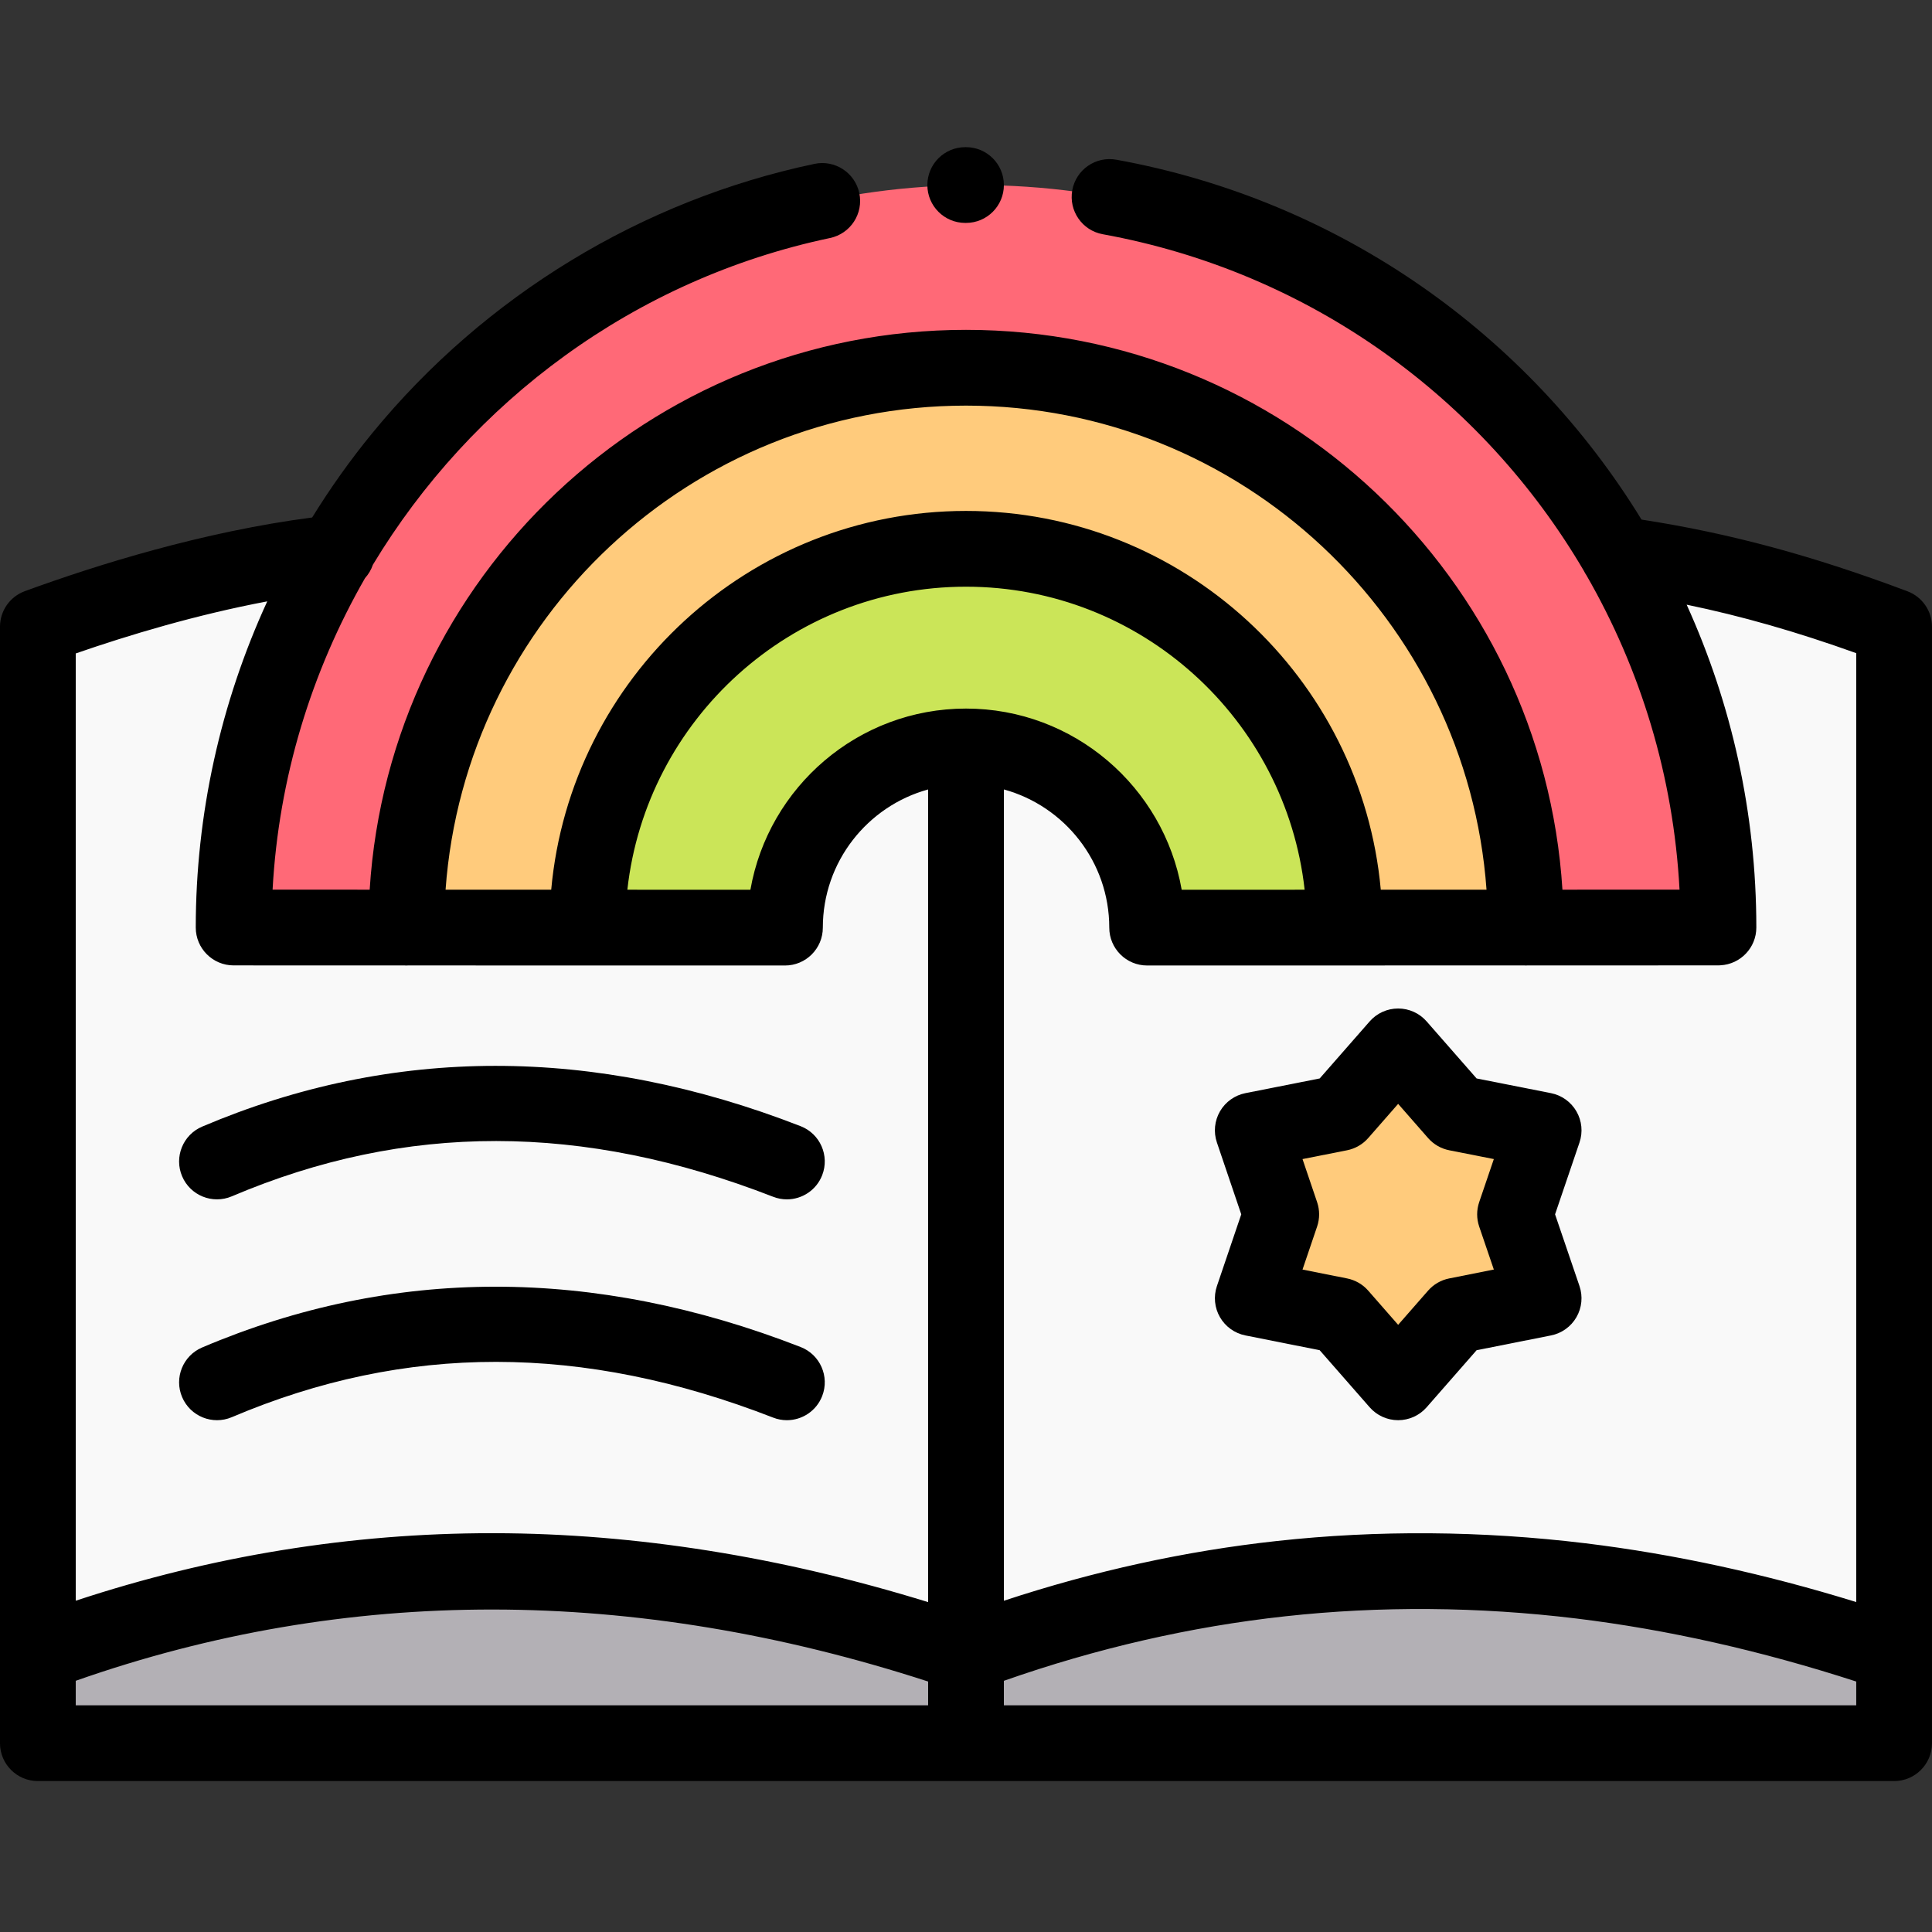 <svg height="512pt" viewBox="0 -39 512 512" width="512pt" xmlns="http://www.w3.org/2000/svg"><rect x="0" y="-39" width="512" height="512" fill="#333333" stroke="none"/><g fill-rule="evenodd"><path d="m256 158.816v240.566c79.414-29.734 161.309-29.023 245.961 0v-272.293c-25-9.398-47.465-15.578-73.18-19.168 16.914 29.051 26.625 62.855 26.625 98.883l-51.055.027h-100.344c0-26.516-21.496-48.016-48.008-48.016zm0 0" fill="#f9f9f9"/><path d="m208.02 206.832c0-26.516 21.473-48.016 47.98-48.016s48.008 21.5 48.008 48.016h52.336c0-55.449-44.934-100.391-100.344-100.391s-100.344 44.941-100.344 100.391zm0 0" fill="#cbe558"/><path d="m256 58.453c-81.922 0-148.324 66.414-148.324 148.379h47.98c0-55.449 44.934-100.391 100.344-100.391s100.344 44.941 100.344 100.391h48.008c0-81.965-66.43-148.379-148.352-148.379zm0 0" fill="#ffcb7c"/><path d="m256 399.383c-84.684-29.023-166.547-29.734-245.961 0v23.578h245.961zm0 0" fill="#b3b0b5"/><path d="m501.961 399.383c-84.652-29.023-166.547-29.734-245.961 0v23.578h245.961zm0 0" fill="#b3b0b5"/><path d="m256 399.383v-240.566c-26.512 0-47.98 21.5-47.98 48.016h-100.34l-45.758-.027c0-36.199 9.766-70.117 26.82-99.281-26.055 2.848-54.102 10.594-78.703 19.566v272.293c79.414-29.734 161.277-29.023 245.961 0zm0 0" fill="#f9f9f9"/><path d="m107.676 206.832c0-81.965 66.402-148.379 148.324-148.379s148.352 66.414 148.352 148.379l51.055-.027c0-36.027-9.711-69.832-26.625-98.883-34.082-58.555-97.523-97.883-170.133-97.883-72.438 0-135.766 39.156-169.906 97.484-17.055 29.164-26.824 63.082-26.824 99.277zm0 0" fill="#ff6977"/><path d="m355.035 255.988-23.039 4.555 7.547 22.27-7.547 22.246 23.039 4.582 15.488 17.688 15.492-17.688 23.062-4.582-7.574-22.246 7.574-22.27-23.062-4.555-15.492-17.688zm0 0" fill="#ffcb7c"/></g><path d="m505.492 117.691c-25.18-9.465-47.137-15.395-70.473-18.996-29.879-48.777-79.57-84.531-139.18-95.371-5.453-.988-10.68 2.625-11.672 8.078-.992 5.457 2.625 10.684 8.078 11.672 55.07 10.016 100.754 43.586 127.496 89.203.203.422.441.82.699 1.207 14.324 24.859 23.055 53.227 24.652 83.281l-31.031.008c-5.207-82.684-74.105-148.359-158.062-148.359-83.941 0-152.828 65.676-158.031 148.359l-25.73-.008c1.609-29.645 10.293-57.797 24.504-82.566.918-1.016 1.629-2.215 2.074-3.531 26.105-43.293 69.332-75.676 121.156-86.594 5.422-1.141 8.895-6.465 7.754-11.891-1.145-5.426-6.473-8.898-11.895-7.754-45.707 9.629-87.293 34.934-117.094 71.258-5.855 7.137-11.195 14.645-16.008 22.453-28.953 3.758-57.125 12.57-76.137 19.52-3.961 1.449-6.594 5.215-6.594 9.43v295.871c0 5.547 4.492 10.039 10.039 10.039h491.922c5.547 0 10.039-4.492 10.039-10.039v-295.871c0-4.184-2.594-7.926-6.508-9.398zm-101.141 99.18c.129 0 .254-.016.379-.02l50.676-.012c.199 0 .375-.012.547-.027 5.285-.285 9.492-4.652 9.492-10.012 0-30.348-6.578-59.355-18.465-85.555 14.629 3.027 29.16 7.191 44.941 12.848v251.465c-24.23-7.488-48.301-12.715-71.727-15.566-27.555-3.34-55.086-3.543-81.828-.609-24.219 2.645-48.484 7.961-72.328 15.832v-215.004c16.078 4.414 27.93 19.156 27.93 36.621 0 5.543 4.496 10.035 10.039 10.035l52.141-.008c.066 0 .129.008.195.008s.133-.008.199-.008l47.434-.008c.125.004.246.02.375.02zm-148.352-68.094c-28.566 0-52.363 20.773-57.133 48.016l-32.609-.008c5.008-45.109 43.344-80.305 89.742-80.305s84.734 35.199 89.742 80.305l-32.582.008c-4.773-27.242-28.578-48.016-57.16-48.016zm0-80.285c72.887 0 132.777 56.68 137.945 128.285l-28.023.004c-5.094-56.195-52.445-100.379-109.922-100.379s-104.828 44.184-109.922 100.379l-27.996-.008c5.168-71.602 65.047-128.281 137.918-128.281zm-235.922 65.676c14.051-4.875 31.922-10.246 50.746-13.801-12.375 26.938-18.945 56.457-18.945 86.438 0 5.535 4.484 10.023 10.016 10.035h.023l45.367.012c.129.004.262.02.391.02.133 0 .262-.016.391-.02l47.383.008c.07 0 .137.008.207.008s.133-.008.203-.008l52.16.008c5.547 0 10.039-4.492 10.039-10.035 0-17.465 11.84-32.203 27.902-36.621v215.363c-38.941-12.031-77.531-18.184-114.895-18.266-.254 0-.5 0-.754 0-37.262 0-74.281 6.016-110.238 17.895v-251.035zm0 272.254c71.777-25.242 147.699-25.176 225.883.199v6.305h-225.883zm245.961 6.504v-6.496c24.527-8.613 49.559-14.363 74.512-17.09 25.215-2.77 51.199-2.57 77.223.582 24.137 2.941 49.051 8.559 74.148 16.699v6.305zm0 0"/><path d="m204.891 336.68c1.195.469 2.43.688 3.641.688 4.016 0 7.812-2.43 9.355-6.398 2.012-5.164-.543-10.984-5.711-12.996-54.828-21.352-108.188-21.312-158.598.117-5.102 2.168-7.48 8.062-5.312 13.164 2.172 5.102 8.062 7.48 13.168 5.312 46.059-19.578 92.984-19.543 143.457.113zm0 0"/><path d="m61.434 278.039c46.059-19.578 92.984-19.539 143.457.117 1.195.465 2.43.688 3.641.688 4.016 0 7.812-2.43 9.355-6.398 2.012-5.168-.543-10.984-5.711-12.996-54.828-21.352-108.188-21.312-158.598.113-5.102 2.172-7.48 8.066-5.312 13.168 2.168 5.102 8.062 7.48 13.168 5.309zm0 0"/><path d="m330.051 250.695c-2.836.562-5.293 2.32-6.742 4.82-1.449 2.504-1.746 5.508-.82 8.25l6.457 19.047-6.453 19.02c-.93 2.734-.633 5.742.812 8.242 1.445 2.504 3.898 4.262 6.734 4.828l19.691 3.918 13.242 15.121c1.906 2.176 4.656 3.426 7.551 3.426 2.895 0 5.648-1.25 7.551-3.426l13.242-15.121 19.719-3.918c2.836-.562 5.293-2.324 6.738-4.832 1.445-2.504 1.738-5.512.809-8.25l-6.473-19.008 6.473-19.039c.934-2.738.637-5.746-.812-8.254-1.449-2.504-3.906-4.262-6.746-4.824l-19.711-3.895-13.238-15.113c-1.902-2.176-4.656-3.426-7.551-3.426-2.895 0-5.645 1.25-7.551 3.426l-13.238 15.113zm32.535 11.906 7.938-9.066 7.938 9.066c1.461 1.668 3.434 2.805 5.605 3.234l11.816 2.332-3.883 11.414c-.715 2.098-.715 4.371 0 6.469l3.883 11.395-11.828 2.352c-2.168.43-4.137 1.566-5.594 3.23l-7.938 9.066-7.938-9.066c-1.457-1.664-3.426-2.797-5.594-3.23l-11.812-2.352 3.871-11.406c.707-2.09.707-4.355 0-6.445l-3.871-11.426 11.801-2.332c2.176-.434 4.145-1.57 5.605-3.234zm0 0"/><path d="m255.801 20.074h.199c5.543 0 10.039-4.492 10.039-10.035 0-5.547-4.496-10.039-10.039-10.039h-.199c-5.543 0-10.039 4.492-10.039 10.039 0 5.543 4.496 10.035 10.039 10.035zm0 0"/></svg>
